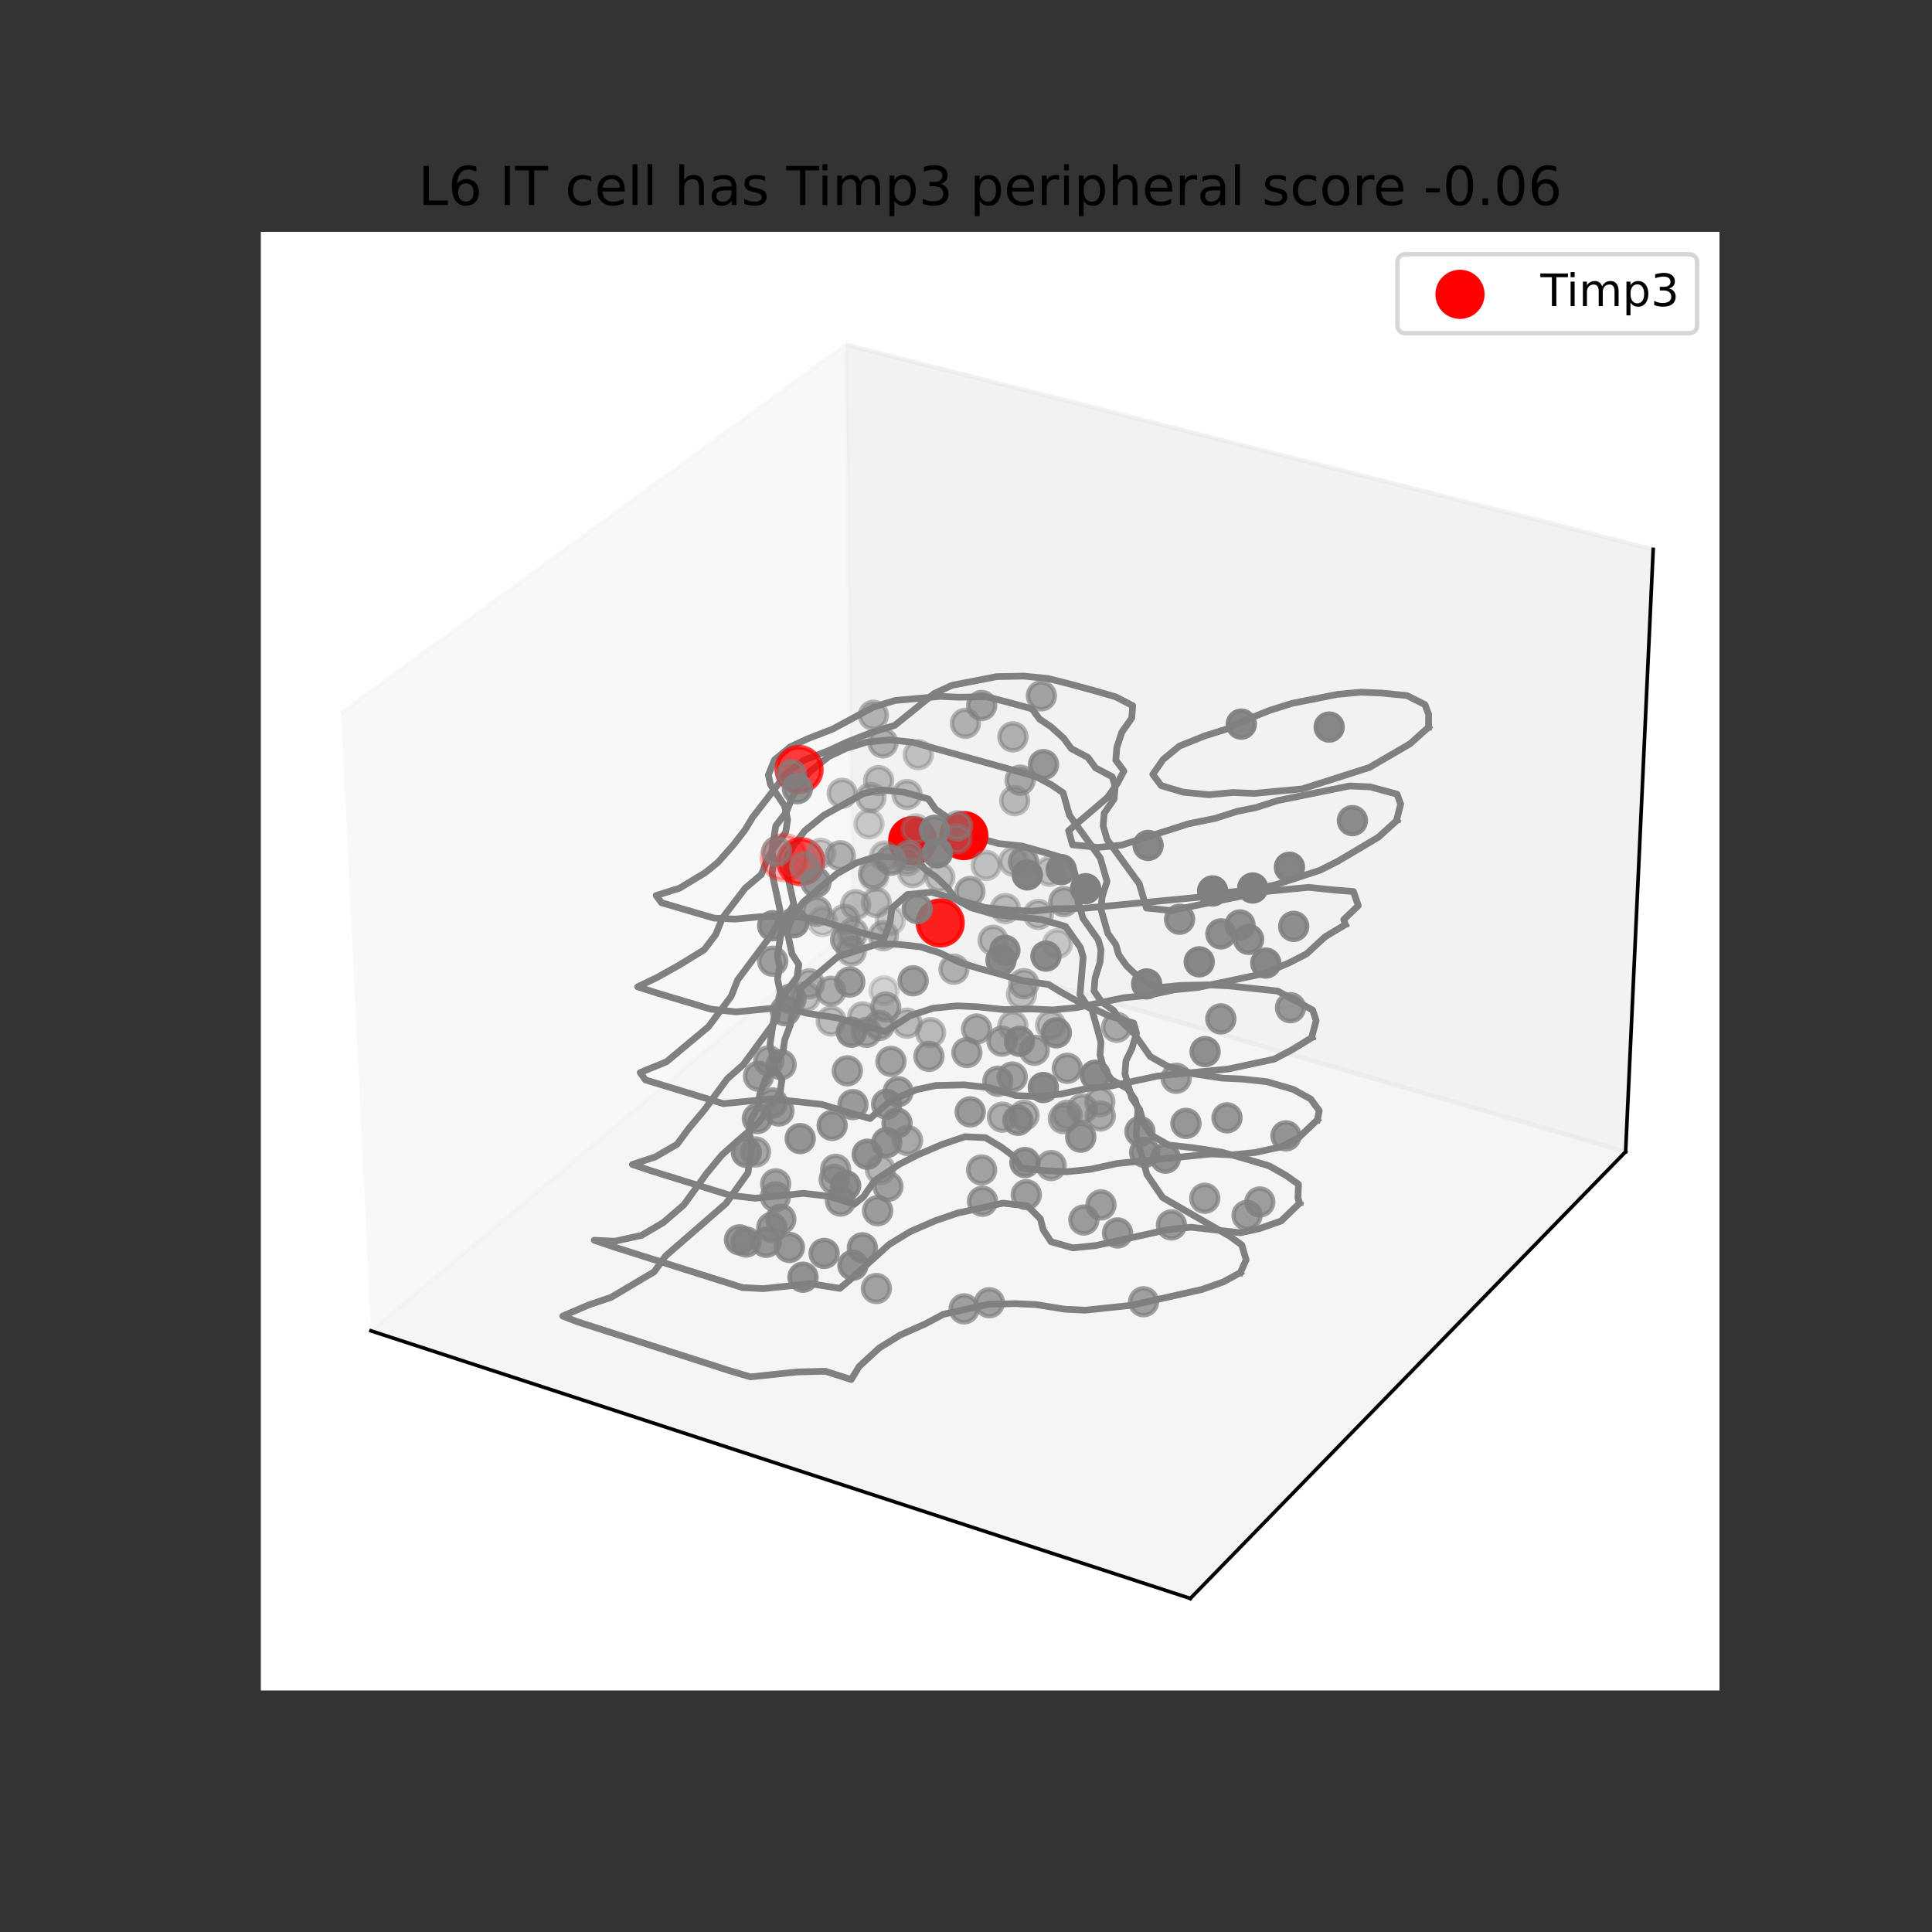 <?xml version="1.0" encoding="utf-8" standalone="no"?>
<!DOCTYPE svg PUBLIC "-//W3C//DTD SVG 1.1//EN"
  "http://www.w3.org/Graphics/SVG/1.1/DTD/svg11.dtd">
<!-- Created with matplotlib (https://matplotlib.org/) -->
<svg height="432pt" version="1.1" viewBox="0 0 432 432" width="432pt" xmlns="http://www.w3.org/2000/svg" xmlns:xlink="http://www.w3.org/1999/xlink">
 <rect x="0" y="0" width="432" height="432" fill="#333333" stroke="none"/>
 <defs>
  <style type="text/css">*{stroke-linecap:butt;stroke-linejoin:round;}</style>
 </defs>
 <g id="figure_1">
  <g id="patch_1">
   <path d="M 0 432 
L 432 432 
L 432 0 
L 0 0 
z
" style="fill:none;"/>
  </g>
  <g id="patch_2">
   <path d="M 58.32 378 
L 384.48 378 
L 384.48 51.84 
L 58.32 51.84 
z
" style="fill:#ffffff;"/>
  </g>
  <g id="pane3d_1">
   <g id="patch_3">
    <path d="M 82.947 297.579 
L 190.656 207.296 
L 189.159 77.091 
L 76.296 159.453 
" style="fill:#f2f2f2;opacity:0.5;stroke:#f2f2f2;stroke-linejoin:miter;"/>
   </g>
  </g>
  <g id="pane3d_2">
   <g id="patch_4">
    <path d="M 190.656 207.296 
L 363.49 257.532 
L 369.658 122.842 
L 189.159 77.091 
" style="fill:#e6e6e6;opacity:0.5;stroke:#e6e6e6;stroke-linejoin:miter;"/>
   </g>
  </g>
  <g id="pane3d_3">
   <g id="patch_5">
    <path d="M 82.947 297.579 
L 266.16 357.417 
L 363.49 257.532 
L 190.656 207.296 
" style="fill:#ececec;opacity:0.5;stroke:#ececec;stroke-linejoin:miter;"/>
   </g>
  </g>
  <g id="axis3d_1">
   <g id="line2d_1">
    <path d="M 82.947 297.579 
L 266.16 357.417 
" style="fill:none;stroke:#000000;stroke-linecap:square;stroke-width:0.8;"/>
   </g>
  </g>
  <g id="axis3d_2">
   <g id="line2d_2">
    <path d="M 363.49 257.532 
L 266.16 357.417 
" style="fill:none;stroke:#000000;stroke-linecap:square;stroke-width:0.8;"/>
   </g>
  </g>
  <g id="axis3d_3">
   <g id="line2d_3">
    <path d="M 363.49 257.532 
L 369.658 122.842 
" style="fill:none;stroke:#000000;stroke-linecap:square;stroke-width:0.8;"/>
   </g>
  </g>
  <g id="axes_1">
   <g id="line2d_4">
    <path clip-path="url(#peff9ea65a0)" d="M 277.369 284.548 
L 273.54 286.637 
L 268.736 288.332 
L 262.956 289.631 
L 258.762 290.574 
L 252.958 291.878 
L 247.789 292.421 
L 242.615 292.964 
L 238.092 292.742 
L 231.668 291.712 
L 227.152 291.491 
L 221.026 291.629 
L 216.788 292.575 
L 210.924 293.884 
L 206.934 296.009 
L 201.3 298.507 
L 196.586 301.426 
L 192.1 305.556 
L 190.341 308.464 
L 184.572 306.62 
L 178.356 306.763 
L 173.08 307.32 
L 167.799 307.878 
L 163.008 306.45 
L 157.295 304.612 
L 151.601 302.781 
L 145.925 300.956 
L 140.269 299.137 
L 134.63 297.323 
L 129.011 295.516 
L 125.836 294.272 
L 131.618 291.793 
L 136.651 290.087 
L 141.473 287.227 
L 146.27 284.382 
L 148.813 280.848 
L 153.358 276.899 
L 157.869 272.979 
L 162.349 269.087 
L 164.805 265.651 
L 167.246 262.238 
L 167.695 259.27 
L 168.14 256.318 
L 167.514 253.158 
L 167.958 250.24 
L 169.463 247.561 
L 169.899 244.674 
L 171.218 241.172 
L 172.702 238.539 
L 175.058 235.295 
L 175.473 232.475 
L 176.759 229.054 
L 177.168 226.267 
L 178.616 223.708 
L 179.018 220.949 
L 183.21 217.422 
L 187.373 213.92 
L 191.969 212.446 
L 196.552 210.977 
L 200.731 211.167 
L 205.784 211.704 
L 210.054 213.039 
L 214.539 215.184 
L 218.835 216.528 
L 223.09 217.672 
L 228.456 219.233 
L 234.453 220.131 
L 237.075 221.741 
L 240.6 223.71 
L 244.139 225.688 
L 244.742 227.857 
L 245.578 230.868 
L 246.186 233.06 
L 245.962 235.883 
L 246.808 238.942 
L 248.499 241.387 
L 252.113 243.433 
L 253.824 245.9 
L 254.459 248.155 
L 254.254 251.061 
L 254.048 253.984 
L 254.933 257.149 
L 255.577 259.453 
L 256.472 262.651 
L 258.224 265.209 
L 259.984 267.779 
L 263.713 269.929 
L 267.457 272.088 
L 271.215 274.255 
L 274.989 276.431 
L 277.659 278.379 
L 278.637 281.692 
L 277.369 284.548 
" style="fill:none;stroke:#808080;stroke-linecap:square;stroke-width:1.5;"/>
   </g>
   <g id="line2d_5">
    <path clip-path="url(#peff9ea65a0)" d="M 290.584 269.028 
L 286.469 273.016 
L 281.627 274.711 
L 277.404 275.651 
L 271.861 275.029 
L 266.324 274.409 
L 261.118 274.947 
L 255.258 276.246 
L 251.006 277.188 
L 245.122 278.492 
L 239.887 279.035 
L 235.012 277.646 
L 233.254 274.964 
L 232.634 272.534 
L 229.763 269.64 
L 224.277 269.025 
L 218.406 270.31 
L 214.145 271.242 
L 209.198 272.931 
L 203.551 275.384 
L 198.828 278.252 
L 194.334 282.309 
L 189.808 286.396 
L 187.78 288.086 
L 181.274 287.04 
L 175.965 287.591 
L 170.65 288.142 
L 166.05 287.917 
L 160.289 286.096 
L 154.546 284.281 
L 148.823 282.473 
L 143.118 280.67 
L 137.433 278.874 
L 132.879 277.324 
L 137.427 277.546 
L 143.435 276.244 
L 148.296 273.387 
L 152.923 269.396 
L 155.471 265.874 
L 158.003 262.375 
L 161.447 258.232 
L 165.039 255.014 
L 169.526 251.157 
L 171.979 247.754 
L 174.415 244.372 
L 174.847 241.431 
L 173.291 238.925 
L 172.644 235.792 
L 172.178 233.535 
L 172.611 230.654 
L 173.042 227.79 
L 174.362 224.316 
L 175.85 221.704 
L 178.215 218.487 
L 178.625 215.689 
L 177.098 213.304 
L 176.456 210.322 
L 175.993 208.174 
L 177.278 204.83 
L 179.6 201.717 
L 182.95 198.831 
L 187.139 195.371 
L 191.531 192.924 
L 196.138 191.476 
L 200.338 191.663 
L 204.376 191.988 
L 206.977 194.48 
L 209.39 196.186 
L 212.014 198.699 
L 213.599 201.016 
L 217.093 202.953 
L 222.503 204.508 
L 227.659 205.051 
L 232.82 205.594 
L 238.269 207.157 
L 239.928 209.513 
L 241.596 211.88 
L 242.2 214.044 
L 241.963 216.833 
L 241.725 219.637 
L 241.486 222.456 
L 243.179 224.884 
L 247.9 227.134 
L 253.488 228.763 
L 254.128 231 
L 253.07 234.519 
L 251.761 237.197 
L 251.546 240.113 
L 252.434 243.273 
L 253.08 245.572 
L 254.838 248.111 
L 255.743 251.318 
L 257.517 253.884 
L 261.284 256.031 
L 266.724 256.631 
L 273.129 257.619 
L 277.961 258.957 
L 283.77 260.688 
L 287.615 262.862 
L 290.339 264.809 
L 290.229 267.883 
L 290.584 269.028 
" style="fill:none;stroke:#808080;stroke-linecap:square;stroke-width:1.5;"/>
   </g>
   <g id="line2d_6">
    <path clip-path="url(#peff9ea65a0)" d="M 294.562 250.394 
L 290.431 254.343 
L 286.545 256.418 
L 280.67 257.704 
L 275.423 258.239 
L 270.814 258.02 
L 265.559 258.556 
L 260.3 259.091 
L 255.035 259.628 
L 249.765 260.165 
L 243.825 261.46 
L 238.54 261.999 
L 233.923 261.779 
L 228.337 261.158 
L 226.578 258.491 
L 223.919 256.518 
L 220.366 254.385 
L 215.785 254.168 
L 210.795 255.846 
L 205.1 258.282 
L 201.033 260.373 
L 195.55 263.994 
L 193.075 267.592 
L 191.037 269.265 
L 185.189 267.462 
L 179.602 266.834 
L 174.258 267.378 
L 168.908 267.923 
L 163.329 267.295 
L 157.537 265.498 
L 151.765 263.707 
L 146.012 261.922 
L 141.403 260.382 
L 146.524 258.69 
L 151.419 255.855 
L 154.004 252.335 
L 157.517 248.166 
L 160.064 244.696 
L 162.594 241.249 
L 166.214 238.054 
L 168.708 234.65 
L 171.186 231.268 
L 173.648 227.908 
L 174.085 224.987 
L 174.521 222.083 
L 173.864 218.973 
L 174.298 216.102 
L 173.825 213.874 
L 174.257 211.031 
L 174.686 208.204 
L 176.007 204.776 
L 177.5 202.198 
L 176.848 199.207 
L 176.378 197.052 
L 175.732 194.091 
L 176.15 191.358 
L 177.623 188.847 
L 179.964 185.756 
L 184.214 182.3 
L 188.666 179.856 
L 193.096 177.424 
L 197.101 176.628 
L 202.228 177.154 
L 207.611 178.667 
L 209.194 180.949 
L 211.638 182.652 
L 214.298 185.159 
L 217.826 187.084 
L 223.287 188.628 
L 228.491 189.167 
L 233.98 190.717 
L 238.412 192.062 
L 240.089 194.407 
L 240.926 197.37 
L 240.684 200.136 
L 241.294 202.305 
L 242.14 205.314 
L 243.848 207.721 
L 245.564 210.14 
L 246.191 212.351 
L 245.96 215.201 
L 244.864 218.701 
L 244.628 221.586 
L 246.369 224.071 
L 248.987 225.926 
L 250.747 228.432 
L 253.634 231.177 
L 255.413 233.709 
L 257.202 236.253 
L 260.999 238.381 
L 266.813 240.089 
L 273.278 241.071 
L 277.814 241.283 
L 283.324 241.881 
L 289.194 243.6 
L 293.084 245.758 
L 294.986 248.362 
L 294.562 250.394 
" style="fill:none;stroke:#808080;stroke-linecap:square;stroke-width:1.5;"/>
   </g>
   <g id="line2d_7">
    <path clip-path="url(#peff9ea65a0)" d="M 293.358 231.997 
L 288.828 234.777 
L 284.912 236.828 
L 278.994 238.1 
L 274.699 239.023 
L 269.407 239.552 
L 264.109 240.083 
L 258.805 240.614 
L 252.834 241.895 
L 248.5 242.824 
L 243.175 243.358 
L 237.169 244.646 
L 231.829 245.181 
L 227.167 244.962 
L 221.241 243.194 
L 215.618 242.579 
L 209.306 242.715 
L 204.931 243.646 
L 199.141 246.089 
L 194.555 250.108 
L 189.624 248.724 
L 183.74 246.944 
L 178.119 246.324 
L 172.503 245.705 
L 167.125 246.242 
L 161.741 246.779 
L 155.915 245.005 
L 150.109 243.237 
L 144.322 241.475 
L 143.154 239.822 
L 149.039 237.408 
L 153.74 233.485 
L 158.407 229.591 
L 160.971 226.155 
L 163.517 222.742 
L 164.932 219.124 
L 167.448 215.757 
L 169.948 212.412 
L 172.432 209.089 
L 173.98 206.421 
L 174.419 203.548 
L 173.758 200.471 
L 173.282 198.254 
L 172.628 195.21 
L 173.065 192.399 
L 172.595 190.218 
L 173.03 187.435 
L 173.464 184.668 
L 175.869 181.523 
L 177.185 178.188 
L 178.674 175.68 
L 181.041 172.592 
L 185.339 169.139 
L 189.185 167.345 
L 193.911 165.899 
L 198.867 165.441 
L 204.068 165.969 
L 209.531 167.486 
L 215.011 169.008 
L 220.507 170.535 
L 226.022 172.067 
L 231.553 173.603 
L 235.164 175.532 
L 237.704 177.26 
L 238.541 180.196 
L 239.149 182.334 
L 240.855 184.692 
L 242.568 187.063 
L 244.29 189.444 
L 246.02 191.837 
L 246.894 194.861 
L 247.53 197.063 
L 246.431 200.526 
L 246.198 203.383 
L 246.838 205.622 
L 247.726 208.731 
L 249.498 211.217 
L 250.15 213.491 
L 251.937 216.001 
L 254.866 218.75 
L 258.692 220.861 
L 263.896 220.35 
L 270.066 220.22 
L 274.627 220.428 
L 280.165 221.018 
L 285.711 221.608 
L 289.611 223.731 
L 293.527 225.863 
L 294.289 228.202 
L 293.322 231.885 
L 293.358 231.997 
" style="fill:none;stroke:#808080;stroke-linecap:square;stroke-width:1.5;"/>
   </g>
   <g id="line2d_8">
    <path clip-path="url(#peff9ea65a0)" d="M 300.828 206.738 
L 296.311 209.455 
L 292.134 213.299 
L 288.203 215.319 
L 282.612 217.694 
L 278.293 218.605 
L 272.314 219.865 
L 267.976 220.78 
L 262.634 221.305 
L 256.621 222.572 
L 251.263 223.099 
L 246.892 224.019 
L 240.844 225.293 
L 235.464 225.823 
L 230.765 225.606 
L 224.392 225.742 
L 218.713 225.131 
L 214.021 224.915 
L 208.629 225.444 
L 203.504 227.117 
L 197.916 230.697 
L 192.942 229.328 
L 187.007 227.567 
L 180.369 226.559 
L 175.437 225.2 
L 170.024 225.73 
L 164.606 226.26 
L 158.959 225.649 
L 153.102 223.9 
L 147.266 222.157 
L 142.59 220.654 
L 146.831 218.613 
L 151.792 215.847 
L 157.457 212.368 
L 160.048 208.957 
L 161.493 205.341 
L 164.053 201.977 
L 166.596 198.635 
L 170.243 195.537 
L 171.633 192.016 
L 173.197 189.369 
L 175.679 186.11 
L 176.116 183.276 
L 175.446 180.243 
L 173.862 177.843 
L 172.285 175.455 
L 171.812 173.291 
L 173.166 169.924 
L 176.689 167.001 
L 180.645 165.167 
L 186.174 163.029 
L 190.766 160.555 
L 195.335 158.093 
L 200.132 156.635 
L 205.168 156.174 
L 210.2 155.714 
L 214.577 155.902 
L 220.52 155.784 
L 225.175 156.966 
L 230.765 158.495 
L 232.454 160.801 
L 235.018 162.522 
L 237.824 165.057 
L 239.541 167.395 
L 243.242 169.351 
L 244.979 171.71 
L 248.707 173.683 
L 249.35 175.848 
L 249.125 178.64 
L 246.901 181.85 
L 246.667 184.675 
L 247.56 187.736 
L 249.341 190.184 
L 251.131 192.645 
L 252.93 195.118 
L 254.738 197.603 
L 255.411 199.875 
L 256.344 203.03 
L 261.924 203.615 
L 267.82 202.394 
L 272.081 201.512 
L 277.953 200.296 
L 282.196 199.418 
L 287.415 198.915 
L 292.629 198.412 
L 298.204 198.992 
L 302.632 199.347 
L 303.713 202.499 
L 300.456 205.64 
L 300.828 206.738 
" style="fill:none;stroke:#808080;stroke-linecap:square;stroke-width:1.5;"/>
   </g>
   <g id="line2d_9">
    <path clip-path="url(#peff9ea65a0)" d="M 312.325 183.46 
L 308.204 187.21 
L 303.672 189.895 
L 299.116 192.594 
L 295.172 194.586 
L 290.204 196.204 
L 285.219 197.826 
L 279.21 199.069 
L 273.843 199.586 
L 269.475 200.489 
L 264.096 201.008 
L 258.71 201.527 
L 253.319 202.046 
L 247.923 202.566 
L 242.521 203.087 
L 236.117 203.22 
L 230.706 203.741 
L 225.983 203.528 
L 220.272 202.927 
L 214.283 201.209 
L 208.314 199.496 
L 202.909 200.013 
L 199.434 203.069 
L 199.047 206.098 
L 197.699 209.818 
L 193.915 208.929 
L 187.935 207.19 
L 181.977 205.457 
L 176.281 204.854 
L 169.858 204.988 
L 164.403 205.511 
L 159.685 205.297 
L 153.785 203.57 
L 147.906 201.849 
L 146.715 200.234 
L 151.936 198.604 
L 157.657 195.149 
L 160.496 192.86 
L 164.059 188.841 
L 166.638 185.497 
L 168.248 182.812 
L 170.797 179.508 
L 173.33 176.226 
L 175.845 172.965 
L 179.697 170.007 
L 185.407 167.789 
L 189.457 165.902 
L 195.122 163.703 
L 200.078 162.188 
L 204.493 158.625 
L 208.876 155.087 
L 212.829 153.248 
L 218.643 152.116 
L 222.844 151.297 
L 228.92 151.178 
L 234.343 151.718 
L 239.123 152.922 
L 244.865 154.48 
L 249.503 155.832 
L 253.28 157.794 
L 253.064 160.557 
L 250.834 163.736 
L 249.725 167.151 
L 249.496 169.968 
L 251.298 172.395 
L 249.928 175.023 
L 247.654 178.297 
L 243.311 182.008 
L 238.935 185.747 
L 239.829 188.899 
L 245.472 189.483 
L 250.8 188.976 
L 255.796 187.382 
L 260.776 185.793 
L 265.74 184.209 
L 271.677 183.002 
L 276.609 181.427 
L 280.888 180.558 
L 285.794 178.99 
L 291.675 177.796 
L 295.925 176.934 
L 301.782 175.744 
L 306.391 175.946 
L 312.383 177.58 
L 313.191 179.822 
L 312.287 183.352 
L 312.325 183.46 
" style="fill:none;stroke:#808080;stroke-linecap:square;stroke-width:1.5;"/>
   </g>
   <g id="line2d_10">
    <path clip-path="url(#peff9ea65a0)" d="M 319.42 162.615 
L 315.299 166.31 
L 310.757 168.956 
L 306.189 171.616 
L 301.216 173.204 
L 296.226 174.797 
L 291.22 176.394 
L 285.832 176.902 
L 280.439 177.411 
L 275.698 177.203 
L 270.298 177.711 
L 264.55 177.125 
L 259.654 175.673 
L 257.774 173.161 
L 260.065 169.83 
L 263.752 166.809 
L 269.408 164.543 
L 274.389 162.984 
L 278.356 161.063 
L 283.946 158.824 
L 288.874 157.282 
L 293.155 156.432 
L 299.055 155.26 
L 304.318 154.774 
L 308.956 154.972 
L 314.6 155.533 
L 318.619 157.549 
L 319.448 159.762 
L 319.42 162.615 
" style="fill:none;stroke:#808080;stroke-linecap:square;stroke-width:1.5;"/>
   </g>
   <g id="Path3DCollection_1">
    <defs>
     <path d="M 0 5 
C 1.326 5 2.598 4.473 3.536 3.536 
C 4.473 2.598 5 1.326 5 -0 
C 5 -1.326 4.473 -2.598 3.536 -3.536 
C 2.598 -4.473 1.326 -5 0 -5 
C -1.326 -5 -2.598 -4.473 -3.536 -3.536 
C -4.473 -2.598 -5 -1.326 -5 0 
C -5 1.326 -4.473 2.598 -3.536 3.536 
C -2.598 4.473 -1.326 5 0 5 
z
" id="C0_0_a368795819"/>
    </defs>
    <g clip-path="url(#peff9ea65a0)">
     <use style="fill:#ff0000;fill-opacity:0.3;stroke:#ff0000;stroke-opacity:0.3;" x="175.343" xlink:href="#C0_0_a368795819" y="191.768"/>
    </g>
    <g clip-path="url(#peff9ea65a0)">
     <use style="fill:#ff0000;fill-opacity:0.681;stroke:#ff0000;stroke-opacity:0.681;" x="179.082" xlink:href="#C0_0_a368795819" y="192.688"/>
    </g>
    <g clip-path="url(#peff9ea65a0)">
     <use style="fill:#ff0000;fill-opacity:0.769;stroke:#ff0000;stroke-opacity:0.769;" x="178.681" xlink:href="#C0_0_a368795819" y="172.071"/>
    </g>
    <g clip-path="url(#peff9ea65a0)">
     <use style="fill:#ff0000;fill-opacity:0.874;stroke:#ff0000;stroke-opacity:0.874;" x="210.239" xlink:href="#C0_0_a368795819" y="206.369"/>
    </g>
    <g clip-path="url(#peff9ea65a0)">
     <use style="fill:#ff0000;fill-opacity:0.984;stroke:#ff0000;stroke-opacity:0.984;" x="215.517" xlink:href="#C0_0_a368795819" y="186.839"/>
    </g>
    <g clip-path="url(#peff9ea65a0)">
     <use style="fill:#ff0000;stroke:#ff0000;" x="204.085" xlink:href="#C0_0_a368795819" y="187.96"/>
    </g>
   </g>
   <g id="text_1">
    <!-- L6 IT cell has Timp3 peripheral score -0.06 -->
    <g transform="translate(93.52 45.84)scale(0.12 -0.12)">
     <defs>
      <path d="M 9.812 72.906 
L 19.672 72.906 
L 19.672 8.297 
L 55.172 8.297 
L 55.172 0 
L 9.812 0 
z
" id="DejaVuSans-76"/>
      <path d="M 33.016 40.375 
Q 26.375 40.375 22.484 35.828 
Q 18.609 31.297 18.609 23.391 
Q 18.609 15.531 22.484 10.953 
Q 26.375 6.391 33.016 6.391 
Q 39.656 6.391 43.531 10.953 
Q 47.406 15.531 47.406 23.391 
Q 47.406 31.297 43.531 35.828 
Q 39.656 40.375 33.016 40.375 
z
M 52.594 71.297 
L 52.594 62.312 
Q 48.875 64.062 45.094 64.984 
Q 41.312 65.922 37.594 65.922 
Q 27.828 65.922 22.672 59.328 
Q 17.531 52.734 16.797 39.406 
Q 19.672 43.656 24.016 45.922 
Q 28.375 48.188 33.594 48.188 
Q 44.578 48.188 50.953 41.516 
Q 57.328 34.859 57.328 23.391 
Q 57.328 12.156 50.688 5.359 
Q 44.047 -1.422 33.016 -1.422 
Q 20.359 -1.422 13.672 8.266 
Q 6.984 17.969 6.984 36.375 
Q 6.984 53.656 15.188 63.938 
Q 23.391 74.219 37.203 74.219 
Q 40.922 74.219 44.703 73.484 
Q 48.484 72.75 52.594 71.297 
z
" id="DejaVuSans-54"/>
      <path id="DejaVuSans-32"/>
      <path d="M 9.812 72.906 
L 19.672 72.906 
L 19.672 0 
L 9.812 0 
z
" id="DejaVuSans-73"/>
      <path d="M -0.297 72.906 
L 61.375 72.906 
L 61.375 64.594 
L 35.5 64.594 
L 35.5 0 
L 25.594 0 
L 25.594 64.594 
L -0.297 64.594 
z
" id="DejaVuSans-84"/>
      <path d="M 48.781 52.594 
L 48.781 44.188 
Q 44.969 46.297 41.141 47.344 
Q 37.312 48.391 33.406 48.391 
Q 24.656 48.391 19.812 42.844 
Q 14.984 37.312 14.984 27.297 
Q 14.984 17.281 19.812 11.734 
Q 24.656 6.203 33.406 6.203 
Q 37.312 6.203 41.141 7.25 
Q 44.969 8.297 48.781 10.406 
L 48.781 2.094 
Q 45.016 0.344 40.984 -0.531 
Q 36.969 -1.422 32.422 -1.422 
Q 20.062 -1.422 12.781 6.344 
Q 5.516 14.109 5.516 27.297 
Q 5.516 40.672 12.859 48.328 
Q 20.219 56 33.016 56 
Q 37.156 56 41.109 55.141 
Q 45.062 54.297 48.781 52.594 
z
" id="DejaVuSans-99"/>
      <path d="M 56.203 29.594 
L 56.203 25.203 
L 14.891 25.203 
Q 15.484 15.922 20.484 11.062 
Q 25.484 6.203 34.422 6.203 
Q 39.594 6.203 44.453 7.469 
Q 49.312 8.734 54.109 11.281 
L 54.109 2.781 
Q 49.266 0.734 44.188 -0.344 
Q 39.109 -1.422 33.891 -1.422 
Q 20.797 -1.422 13.156 6.188 
Q 5.516 13.812 5.516 26.812 
Q 5.516 40.234 12.766 48.109 
Q 20.016 56 32.328 56 
Q 43.359 56 49.781 48.891 
Q 56.203 41.797 56.203 29.594 
z
M 47.219 32.234 
Q 47.125 39.594 43.094 43.984 
Q 39.062 48.391 32.422 48.391 
Q 24.906 48.391 20.391 44.141 
Q 15.875 39.891 15.188 32.172 
z
" id="DejaVuSans-101"/>
      <path d="M 9.422 75.984 
L 18.406 75.984 
L 18.406 0 
L 9.422 0 
z
" id="DejaVuSans-108"/>
      <path d="M 54.891 33.016 
L 54.891 0 
L 45.906 0 
L 45.906 32.719 
Q 45.906 40.484 42.875 44.328 
Q 39.844 48.188 33.797 48.188 
Q 26.516 48.188 22.312 43.547 
Q 18.109 38.922 18.109 30.906 
L 18.109 0 
L 9.078 0 
L 9.078 75.984 
L 18.109 75.984 
L 18.109 46.188 
Q 21.344 51.125 25.703 53.562 
Q 30.078 56 35.797 56 
Q 45.219 56 50.047 50.172 
Q 54.891 44.344 54.891 33.016 
z
" id="DejaVuSans-104"/>
      <path d="M 34.281 27.484 
Q 23.391 27.484 19.188 25 
Q 14.984 22.516 14.984 16.5 
Q 14.984 11.719 18.141 8.906 
Q 21.297 6.109 26.703 6.109 
Q 34.188 6.109 38.703 11.406 
Q 43.219 16.703 43.219 25.484 
L 43.219 27.484 
z
M 52.203 31.203 
L 52.203 0 
L 43.219 0 
L 43.219 8.297 
Q 40.141 3.328 35.547 0.953 
Q 30.953 -1.422 24.312 -1.422 
Q 15.922 -1.422 10.953 3.297 
Q 6 8.016 6 15.922 
Q 6 25.141 12.172 29.828 
Q 18.359 34.516 30.609 34.516 
L 43.219 34.516 
L 43.219 35.406 
Q 43.219 41.609 39.141 45 
Q 35.062 48.391 27.688 48.391 
Q 23 48.391 18.547 47.266 
Q 14.109 46.141 10.016 43.891 
L 10.016 52.203 
Q 14.938 54.109 19.578 55.047 
Q 24.219 56 28.609 56 
Q 40.484 56 46.344 49.844 
Q 52.203 43.703 52.203 31.203 
z
" id="DejaVuSans-97"/>
      <path d="M 44.281 53.078 
L 44.281 44.578 
Q 40.484 46.531 36.375 47.5 
Q 32.281 48.484 27.875 48.484 
Q 21.188 48.484 17.844 46.438 
Q 14.5 44.391 14.5 40.281 
Q 14.5 37.156 16.891 35.375 
Q 19.281 33.594 26.516 31.984 
L 29.594 31.297 
Q 39.156 29.25 43.188 25.516 
Q 47.219 21.781 47.219 15.094 
Q 47.219 7.469 41.188 3.016 
Q 35.156 -1.422 24.609 -1.422 
Q 20.219 -1.422 15.453 -0.562 
Q 10.688 0.297 5.422 2 
L 5.422 11.281 
Q 10.406 8.688 15.234 7.391 
Q 20.062 6.109 24.812 6.109 
Q 31.156 6.109 34.562 8.281 
Q 37.984 10.453 37.984 14.406 
Q 37.984 18.062 35.516 20.016 
Q 33.062 21.969 24.703 23.781 
L 21.578 24.516 
Q 13.234 26.266 9.516 29.906 
Q 5.812 33.547 5.812 39.891 
Q 5.812 47.609 11.281 51.797 
Q 16.75 56 26.812 56 
Q 31.781 56 36.172 55.266 
Q 40.578 54.547 44.281 53.078 
z
" id="DejaVuSans-115"/>
      <path d="M 9.422 54.688 
L 18.406 54.688 
L 18.406 0 
L 9.422 0 
z
M 9.422 75.984 
L 18.406 75.984 
L 18.406 64.594 
L 9.422 64.594 
z
" id="DejaVuSans-105"/>
      <path d="M 52 44.188 
Q 55.375 50.25 60.062 53.125 
Q 64.75 56 71.094 56 
Q 79.641 56 84.281 50.016 
Q 88.922 44.047 88.922 33.016 
L 88.922 0 
L 79.891 0 
L 79.891 32.719 
Q 79.891 40.578 77.094 44.375 
Q 74.312 48.188 68.609 48.188 
Q 61.625 48.188 57.562 43.547 
Q 53.516 38.922 53.516 30.906 
L 53.516 0 
L 44.484 0 
L 44.484 32.719 
Q 44.484 40.625 41.703 44.406 
Q 38.922 48.188 33.109 48.188 
Q 26.219 48.188 22.156 43.531 
Q 18.109 38.875 18.109 30.906 
L 18.109 0 
L 9.078 0 
L 9.078 54.688 
L 18.109 54.688 
L 18.109 46.188 
Q 21.188 51.219 25.484 53.609 
Q 29.781 56 35.688 56 
Q 41.656 56 45.828 52.969 
Q 50 49.953 52 44.188 
z
" id="DejaVuSans-109"/>
      <path d="M 18.109 8.203 
L 18.109 -20.797 
L 9.078 -20.797 
L 9.078 54.688 
L 18.109 54.688 
L 18.109 46.391 
Q 20.953 51.266 25.266 53.625 
Q 29.594 56 35.594 56 
Q 45.562 56 51.781 48.094 
Q 58.016 40.188 58.016 27.297 
Q 58.016 14.406 51.781 6.484 
Q 45.562 -1.422 35.594 -1.422 
Q 29.594 -1.422 25.266 0.953 
Q 20.953 3.328 18.109 8.203 
z
M 48.688 27.297 
Q 48.688 37.203 44.609 42.844 
Q 40.531 48.484 33.406 48.484 
Q 26.266 48.484 22.188 42.844 
Q 18.109 37.203 18.109 27.297 
Q 18.109 17.391 22.188 11.75 
Q 26.266 6.109 33.406 6.109 
Q 40.531 6.109 44.609 11.75 
Q 48.688 17.391 48.688 27.297 
z
" id="DejaVuSans-112"/>
      <path d="M 40.578 39.312 
Q 47.656 37.797 51.625 33 
Q 55.609 28.219 55.609 21.188 
Q 55.609 10.406 48.188 4.484 
Q 40.766 -1.422 27.094 -1.422 
Q 22.516 -1.422 17.656 -0.516 
Q 12.797 0.391 7.625 2.203 
L 7.625 11.719 
Q 11.719 9.328 16.594 8.109 
Q 21.484 6.891 26.812 6.891 
Q 36.078 6.891 40.938 10.547 
Q 45.797 14.203 45.797 21.188 
Q 45.797 27.641 41.281 31.266 
Q 36.766 34.906 28.719 34.906 
L 20.219 34.906 
L 20.219 43.016 
L 29.109 43.016 
Q 36.375 43.016 40.234 45.922 
Q 44.094 48.828 44.094 54.297 
Q 44.094 59.906 40.109 62.906 
Q 36.141 65.922 28.719 65.922 
Q 24.656 65.922 20.016 65.031 
Q 15.375 64.156 9.812 62.312 
L 9.812 71.094 
Q 15.438 72.656 20.344 73.438 
Q 25.25 74.219 29.594 74.219 
Q 40.828 74.219 47.359 69.109 
Q 53.906 64.016 53.906 55.328 
Q 53.906 49.266 50.438 45.094 
Q 46.969 40.922 40.578 39.312 
z
" id="DejaVuSans-51"/>
      <path d="M 41.109 46.297 
Q 39.594 47.172 37.812 47.578 
Q 36.031 48 33.891 48 
Q 26.266 48 22.188 43.047 
Q 18.109 38.094 18.109 28.812 
L 18.109 0 
L 9.078 0 
L 9.078 54.688 
L 18.109 54.688 
L 18.109 46.188 
Q 20.953 51.172 25.484 53.578 
Q 30.031 56 36.531 56 
Q 37.453 56 38.578 55.875 
Q 39.703 55.766 41.062 55.516 
z
" id="DejaVuSans-114"/>
      <path d="M 30.609 48.391 
Q 23.391 48.391 19.188 42.75 
Q 14.984 37.109 14.984 27.297 
Q 14.984 17.484 19.156 11.844 
Q 23.344 6.203 30.609 6.203 
Q 37.797 6.203 41.984 11.859 
Q 46.188 17.531 46.188 27.297 
Q 46.188 37.016 41.984 42.703 
Q 37.797 48.391 30.609 48.391 
z
M 30.609 56 
Q 42.328 56 49.016 48.375 
Q 55.719 40.766 55.719 27.297 
Q 55.719 13.875 49.016 6.219 
Q 42.328 -1.422 30.609 -1.422 
Q 18.844 -1.422 12.172 6.219 
Q 5.516 13.875 5.516 27.297 
Q 5.516 40.766 12.172 48.375 
Q 18.844 56 30.609 56 
z
" id="DejaVuSans-111"/>
      <path d="M 4.891 31.391 
L 31.203 31.391 
L 31.203 23.391 
L 4.891 23.391 
z
" id="DejaVuSans-45"/>
      <path d="M 31.781 66.406 
Q 24.172 66.406 20.328 58.906 
Q 16.5 51.422 16.5 36.375 
Q 16.5 21.391 20.328 13.891 
Q 24.172 6.391 31.781 6.391 
Q 39.453 6.391 43.281 13.891 
Q 47.125 21.391 47.125 36.375 
Q 47.125 51.422 43.281 58.906 
Q 39.453 66.406 31.781 66.406 
z
M 31.781 74.219 
Q 44.047 74.219 50.516 64.516 
Q 56.984 54.828 56.984 36.375 
Q 56.984 17.969 50.516 8.266 
Q 44.047 -1.422 31.781 -1.422 
Q 19.531 -1.422 13.062 8.266 
Q 6.594 17.969 6.594 36.375 
Q 6.594 54.828 13.062 64.516 
Q 19.531 74.219 31.781 74.219 
z
" id="DejaVuSans-48"/>
      <path d="M 10.688 12.406 
L 21 12.406 
L 21 0 
L 10.688 0 
z
" id="DejaVuSans-46"/>
     </defs>
     <use xlink:href="#DejaVuSans-76"/>
     <use x="55.713" xlink:href="#DejaVuSans-54"/>
     <use x="119.336" xlink:href="#DejaVuSans-32"/>
     <use x="151.123" xlink:href="#DejaVuSans-73"/>
     <use x="180.615" xlink:href="#DejaVuSans-84"/>
     <use x="241.699" xlink:href="#DejaVuSans-32"/>
     <use x="273.486" xlink:href="#DejaVuSans-99"/>
     <use x="328.467" xlink:href="#DejaVuSans-101"/>
     <use x="389.99" xlink:href="#DejaVuSans-108"/>
     <use x="417.773" xlink:href="#DejaVuSans-108"/>
     <use x="445.557" xlink:href="#DejaVuSans-32"/>
     <use x="477.344" xlink:href="#DejaVuSans-104"/>
     <use x="540.723" xlink:href="#DejaVuSans-97"/>
     <use x="602.002" xlink:href="#DejaVuSans-115"/>
     <use x="654.102" xlink:href="#DejaVuSans-32"/>
     <use x="685.889" xlink:href="#DejaVuSans-84"/>
     <use x="743.848" xlink:href="#DejaVuSans-105"/>
     <use x="771.631" xlink:href="#DejaVuSans-109"/>
     <use x="869.043" xlink:href="#DejaVuSans-112"/>
     <use x="932.52" xlink:href="#DejaVuSans-51"/>
     <use x="996.143" xlink:href="#DejaVuSans-32"/>
     <use x="1027.93" xlink:href="#DejaVuSans-112"/>
     <use x="1091.406" xlink:href="#DejaVuSans-101"/>
     <use x="1152.93" xlink:href="#DejaVuSans-114"/>
     <use x="1194.043" xlink:href="#DejaVuSans-105"/>
     <use x="1221.826" xlink:href="#DejaVuSans-112"/>
     <use x="1285.303" xlink:href="#DejaVuSans-104"/>
     <use x="1348.682" xlink:href="#DejaVuSans-101"/>
     <use x="1410.205" xlink:href="#DejaVuSans-114"/>
     <use x="1451.318" xlink:href="#DejaVuSans-97"/>
     <use x="1512.598" xlink:href="#DejaVuSans-108"/>
     <use x="1540.381" xlink:href="#DejaVuSans-32"/>
     <use x="1572.168" xlink:href="#DejaVuSans-115"/>
     <use x="1624.268" xlink:href="#DejaVuSans-99"/>
     <use x="1679.248" xlink:href="#DejaVuSans-111"/>
     <use x="1740.43" xlink:href="#DejaVuSans-114"/>
     <use x="1779.293" xlink:href="#DejaVuSans-101"/>
     <use x="1840.816" xlink:href="#DejaVuSans-32"/>
     <use x="1872.604" xlink:href="#DejaVuSans-45"/>
     <use x="1908.688" xlink:href="#DejaVuSans-48"/>
     <use x="1972.311" xlink:href="#DejaVuSans-46"/>
     <use x="2004.098" xlink:href="#DejaVuSans-48"/>
     <use x="2067.721" xlink:href="#DejaVuSans-54"/>
    </g>
   </g>
   <g id="Path3DCollection_2">
    <defs>
     <path d="M 0 3 
C 0.796 3 1.559 2.684 2.121 2.121 
C 2.684 1.559 3 0.796 3 -0 
C 3 -0.796 2.684 -1.559 2.121 -2.121 
C 1.559 -2.684 0.796 -3 0 -3 
C -0.796 -3 -1.559 -2.684 -2.121 -2.121 
C -2.684 -1.559 -3 -0.796 -3 0 
C -3 0.796 -2.684 1.559 -2.121 2.121 
C -1.559 2.684 -0.796 3 0 3 
z
" id="C1_0_9369b61c74"/>
    </defs>
    <g clip-path="url(#peff9ea65a0)">
     <use style="fill:#808080;fill-opacity:0.3;stroke:#808080;stroke-opacity:0.3;" x="195.426" xlink:href="#C1_0_9369b61c74" y="196.001"/>
    </g>
    <g clip-path="url(#peff9ea65a0)">
     <use style="fill:#808080;fill-opacity:0.305;stroke:#808080;stroke-opacity:0.305;" x="197.668" xlink:href="#C1_0_9369b61c74" y="221.536"/>
    </g>
    <g clip-path="url(#peff9ea65a0)">
     <use style="fill:#808080;fill-opacity:0.361;stroke:#808080;stroke-opacity:0.361;" x="199.069" xlink:href="#C1_0_9369b61c74" y="205.853"/>
    </g>
    <g clip-path="url(#peff9ea65a0)">
     <use style="fill:#808080;fill-opacity:0.362;stroke:#808080;stroke-opacity:0.362;" x="183.916" xlink:href="#C1_0_9369b61c74" y="206.066"/>
    </g>
    <g clip-path="url(#peff9ea65a0)">
     <use style="fill:#808080;fill-opacity:0.382;stroke:#808080;stroke-opacity:0.382;" x="194.302" xlink:href="#C1_0_9369b61c74" y="184.234"/>
    </g>
    <g clip-path="url(#peff9ea65a0)">
     <use style="fill:#808080;fill-opacity:0.389;stroke:#808080;stroke-opacity:0.389;" x="204.82" xlink:href="#C1_0_9369b61c74" y="185.356"/>
    </g>
    <g clip-path="url(#peff9ea65a0)">
     <use style="fill:#808080;fill-opacity:0.392;stroke:#808080;stroke-opacity:0.392;" x="236.476" xlink:href="#C1_0_9369b61c74" y="210.997"/>
    </g>
    <g clip-path="url(#peff9ea65a0)">
     <use style="fill:#808080;fill-opacity:0.403;stroke:#808080;stroke-opacity:0.403;" x="214" xlink:href="#C1_0_9369b61c74" y="187.572"/>
    </g>
    <g clip-path="url(#peff9ea65a0)">
     <use style="fill:#808080;fill-opacity:0.424;stroke:#808080;stroke-opacity:0.424;" x="183.524" xlink:href="#C1_0_9369b61c74" y="190.806"/>
    </g>
    <g clip-path="url(#peff9ea65a0)">
     <use style="fill:#808080;fill-opacity:0.428;stroke:#808080;stroke-opacity:0.428;" x="197.792" xlink:href="#C1_0_9369b61c74" y="191.417"/>
    </g>
    <g clip-path="url(#peff9ea65a0)">
     <use style="fill:#808080;fill-opacity:0.434;stroke:#808080;stroke-opacity:0.434;" x="202.915" xlink:href="#C1_0_9369b61c74" y="192.491"/>
    </g>
    <g clip-path="url(#peff9ea65a0)">
     <use style="fill:#808080;fill-opacity:0.435;stroke:#808080;stroke-opacity:0.435;" x="226.655" xlink:href="#C1_0_9369b61c74" y="192.617"/>
    </g>
    <g clip-path="url(#peff9ea65a0)">
     <use style="fill:#808080;fill-opacity:0.441;stroke:#808080;stroke-opacity:0.441;" x="220.527" xlink:href="#C1_0_9369b61c74" y="193.51"/>
    </g>
    <g clip-path="url(#peff9ea65a0)">
     <use style="fill:#808080;fill-opacity:0.442;stroke:#808080;stroke-opacity:0.442;" x="179.899" xlink:href="#C1_0_9369b61c74" y="193.707"/>
    </g>
    <g clip-path="url(#peff9ea65a0)">
     <use style="fill:#808080;fill-opacity:0.445;stroke:#808080;stroke-opacity:0.445;" x="205.327" xlink:href="#C1_0_9369b61c74" y="168.745"/>
    </g>
    <g clip-path="url(#peff9ea65a0)">
     <use style="fill:#808080;fill-opacity:0.449;stroke:#808080;stroke-opacity:0.449;" x="234.712" xlink:href="#C1_0_9369b61c74" y="194.821"/>
    </g>
    <g clip-path="url(#peff9ea65a0)">
     <use style="fill:#808080;fill-opacity:0.451;stroke:#808080;stroke-opacity:0.451;" x="204.061" xlink:href="#C1_0_9369b61c74" y="195.116"/>
    </g>
    <g clip-path="url(#peff9ea65a0)">
     <use style="fill:#808080;fill-opacity:0.458;stroke:#808080;stroke-opacity:0.458;" x="210.145" xlink:href="#C1_0_9369b61c74" y="196.171"/>
    </g>
    <g clip-path="url(#peff9ea65a0)">
     <use style="fill:#808080;fill-opacity:0.462;stroke:#808080;stroke-opacity:0.462;" x="228.406" xlink:href="#C1_0_9369b61c74" y="222.335"/>
    </g>
    <g clip-path="url(#peff9ea65a0)">
     <use style="fill:#808080;fill-opacity:0.466;stroke:#808080;stroke-opacity:0.466;" x="180.122" xlink:href="#C1_0_9369b61c74" y="222.88"/>
    </g>
    <g clip-path="url(#peff9ea65a0)">
     <use style="fill:#808080;fill-opacity:0.482;stroke:#808080;stroke-opacity:0.482;" x="196.473" xlink:href="#C1_0_9369b61c74" y="174.546"/>
    </g>
    <g clip-path="url(#peff9ea65a0)">
     <use style="fill:#808080;fill-opacity:0.493;stroke:#808080;stroke-opacity:0.493;" x="195.946" xlink:href="#C1_0_9369b61c74" y="201.797"/>
    </g>
    <g clip-path="url(#peff9ea65a0)">
     <use style="fill:#808080;fill-opacity:0.494;stroke:#808080;stroke-opacity:0.494;" x="192.895" xlink:href="#C1_0_9369b61c74" y="227.387"/>
    </g>
    <g clip-path="url(#peff9ea65a0)">
     <use style="fill:#808080;fill-opacity:0.496;stroke:#808080;stroke-opacity:0.496;" x="191.326" xlink:href="#C1_0_9369b61c74" y="202.302"/>
    </g>
    <g clip-path="url(#peff9ea65a0)">
     <use style="fill:#808080;fill-opacity:0.499;stroke:#808080;stroke-opacity:0.499;" x="185.865" xlink:href="#C1_0_9369b61c74" y="228.294"/>
    </g>
    <g clip-path="url(#peff9ea65a0)">
     <use style="fill:#808080;fill-opacity:0.501;stroke:#808080;stroke-opacity:0.501;" x="188.316" xlink:href="#C1_0_9369b61c74" y="177.384"/>
    </g>
    <g clip-path="url(#peff9ea65a0)">
     <use style="fill:#808080;fill-opacity:0.502;stroke:#808080;stroke-opacity:0.502;" x="224.802" xlink:href="#C1_0_9369b61c74" y="203.159"/>
    </g>
    <g clip-path="url(#peff9ea65a0)">
     <use style="fill:#808080;fill-opacity:0.502;stroke:#808080;stroke-opacity:0.502;" x="202.807" xlink:href="#C1_0_9369b61c74" y="228.8"/>
    </g>
    <g clip-path="url(#peff9ea65a0)">
     <use style="fill:#808080;fill-opacity:0.502;stroke:#808080;stroke-opacity:0.502;" x="202.826" xlink:href="#C1_0_9369b61c74" y="177.662"/>
    </g>
    <g clip-path="url(#peff9ea65a0)">
     <use style="fill:#808080;fill-opacity:0.505;stroke:#808080;stroke-opacity:0.505;" x="234.927" xlink:href="#C1_0_9369b61c74" y="229.205"/>
    </g>
    <g clip-path="url(#peff9ea65a0)">
     <use style="fill:#808080;fill-opacity:0.506;stroke:#808080;stroke-opacity:0.506;" x="226.477" xlink:href="#C1_0_9369b61c74" y="229.353"/>
    </g>
    <g clip-path="url(#peff9ea65a0)">
     <use style="fill:#808080;fill-opacity:0.507;stroke:#808080;stroke-opacity:0.507;" x="194.726" xlink:href="#C1_0_9369b61c74" y="178.351"/>
    </g>
    <g clip-path="url(#peff9ea65a0)">
     <use style="fill:#808080;fill-opacity:0.51;stroke:#808080;stroke-opacity:0.51;" x="232.171" xlink:href="#C1_0_9369b61c74" y="204.472"/>
    </g>
    <g clip-path="url(#peff9ea65a0)">
     <use style="fill:#808080;fill-opacity:0.511;stroke:#808080;stroke-opacity:0.511;" x="226.892" xlink:href="#C1_0_9369b61c74" y="179.018"/>
    </g>
    <g clip-path="url(#peff9ea65a0)">
     <use style="fill:#808080;fill-opacity:0.515;stroke:#808080;stroke-opacity:0.515;" x="208.072" xlink:href="#C1_0_9369b61c74" y="230.912"/>
    </g>
    <g clip-path="url(#peff9ea65a0)">
     <use style="fill:#808080;fill-opacity:0.517;stroke:#808080;stroke-opacity:0.517;" x="188.889" xlink:href="#C1_0_9369b61c74" y="205.551"/>
    </g>
    <g clip-path="url(#peff9ea65a0)">
     <use style="fill:#808080;fill-opacity:0.536;stroke:#808080;stroke-opacity:0.536;" x="190.741" xlink:href="#C1_0_9369b61c74" y="208.583"/>
    </g>
    <g clip-path="url(#peff9ea65a0)">
     <use style="fill:#808080;fill-opacity:0.54;stroke:#808080;stroke-opacity:0.54;" x="197.523" xlink:href="#C1_0_9369b61c74" y="209.223"/>
    </g>
    <g clip-path="url(#peff9ea65a0)">
     <use style="fill:#808080;fill-opacity:0.545;stroke:#808080;stroke-opacity:0.545;" x="196.861" xlink:href="#C1_0_9369b61c74" y="261.556"/>
    </g>
    <g clip-path="url(#peff9ea65a0)">
     <use style="fill:#808080;fill-opacity:0.547;stroke:#808080;stroke-opacity:0.547;" x="222.069" xlink:href="#C1_0_9369b61c74" y="210.254"/>
    </g>
    <g clip-path="url(#peff9ea65a0)">
     <use style="fill:#808080;fill-opacity:0.548;stroke:#808080;stroke-opacity:0.548;" x="214.122" xlink:href="#C1_0_9369b61c74" y="184.663"/>
    </g>
    <g clip-path="url(#peff9ea65a0)">
     <use style="fill:#808080;fill-opacity:0.555;stroke:#808080;stroke-opacity:0.555;" x="195.288" xlink:href="#C1_0_9369b61c74" y="159.94"/>
    </g>
    <g clip-path="url(#peff9ea65a0)">
     <use style="fill:#808080;fill-opacity:0.562;stroke:#808080;stroke-opacity:0.562;" x="190.368" xlink:href="#C1_0_9369b61c74" y="212.671"/>
    </g>
    <g clip-path="url(#peff9ea65a0)">
     <use style="fill:#808080;fill-opacity:0.567;stroke:#808080;stroke-opacity:0.567;" x="215.866" xlink:href="#C1_0_9369b61c74" y="161.731"/>
    </g>
    <g clip-path="url(#peff9ea65a0)">
     <use style="fill:#808080;fill-opacity:0.585;stroke:#808080;stroke-opacity:0.585;" x="173.666" xlink:href="#C1_0_9369b61c74" y="190.365"/>
    </g>
    <g clip-path="url(#peff9ea65a0)">
     <use style="fill:#808080;fill-opacity:0.587;stroke:#808080;stroke-opacity:0.587;" x="226.495" xlink:href="#C1_0_9369b61c74" y="164.767"/>
    </g>
    <g clip-path="url(#peff9ea65a0)">
     <use style="fill:#808080;fill-opacity:0.588;stroke:#808080;stroke-opacity:0.588;" x="213.31" xlink:href="#C1_0_9369b61c74" y="216.724"/>
    </g>
    <g clip-path="url(#peff9ea65a0)">
     <use style="fill:#808080;fill-opacity:0.591;stroke:#808080;stroke-opacity:0.591;" x="203.205" xlink:href="#C1_0_9369b61c74" y="191.274"/>
    </g>
    <g clip-path="url(#peff9ea65a0)">
     <use style="fill:#808080;fill-opacity:0.591;stroke:#808080;stroke-opacity:0.591;" x="187.891" xlink:href="#C1_0_9369b61c74" y="191.348"/>
    </g>
    <g clip-path="url(#peff9ea65a0)">
     <use style="fill:#808080;fill-opacity:0.596;stroke:#808080;stroke-opacity:0.596;" x="197.429" xlink:href="#C1_0_9369b61c74" y="166.106"/>
    </g>
    <g clip-path="url(#peff9ea65a0)">
     <use style="fill:#808080;fill-opacity:0.608;stroke:#808080;stroke-opacity:0.608;" x="228.95" xlink:href="#C1_0_9369b61c74" y="219.96"/>
    </g>
    <g clip-path="url(#peff9ea65a0)">
     <use style="fill:#808080;fill-opacity:0.608;stroke:#808080;stroke-opacity:0.608;" x="180.998" xlink:href="#C1_0_9369b61c74" y="219.977"/>
    </g>
    <g clip-path="url(#peff9ea65a0)">
     <use style="fill:#808080;fill-opacity:0.61;stroke:#808080;stroke-opacity:0.61;" x="245.921" xlink:href="#C1_0_9369b61c74" y="246.352"/>
    </g>
    <g clip-path="url(#peff9ea65a0)">
     <use style="fill:#808080;fill-opacity:0.617;stroke:#808080;stroke-opacity:0.617;" x="195.318" xlink:href="#C1_0_9369b61c74" y="195.366"/>
    </g>
    <g clip-path="url(#peff9ea65a0)">
     <use style="fill:#808080;fill-opacity:0.619;stroke:#808080;stroke-opacity:0.619;" x="185.804" xlink:href="#C1_0_9369b61c74" y="221.643"/>
    </g>
    <g clip-path="url(#peff9ea65a0)">
     <use style="fill:#808080;fill-opacity:0.62;stroke:#808080;stroke-opacity:0.62;" x="241.988" xlink:href="#C1_0_9369b61c74" y="247.936"/>
    </g>
    <g clip-path="url(#peff9ea65a0)">
     <use style="fill:#808080;fill-opacity:0.629;stroke:#808080;stroke-opacity:0.629;" x="238.609" xlink:href="#C1_0_9369b61c74" y="249.362"/>
    </g>
    <g clip-path="url(#peff9ea65a0)">
     <use style="fill:#808080;fill-opacity:0.629;stroke:#808080;stroke-opacity:0.629;" x="228.977" xlink:href="#C1_0_9369b61c74" y="249.399"/>
    </g>
    <g clip-path="url(#peff9ea65a0)">
     <use style="fill:#808080;fill-opacity:0.63;stroke:#808080;stroke-opacity:0.63;" x="246.036" xlink:href="#C1_0_9369b61c74" y="249.526"/>
    </g>
    <g clip-path="url(#peff9ea65a0)">
     <use style="fill:#808080;fill-opacity:0.632;stroke:#808080;stroke-opacity:0.632;" x="224.138" xlink:href="#C1_0_9369b61c74" y="249.805"/>
    </g>
    <g clip-path="url(#peff9ea65a0)">
     <use style="fill:#808080;fill-opacity:0.634;stroke:#808080;stroke-opacity:0.634;" x="237.771" xlink:href="#C1_0_9369b61c74" y="250.129"/>
    </g>
    <g clip-path="url(#peff9ea65a0)">
     <use style="fill:#808080;fill-opacity:0.641;stroke:#808080;stroke-opacity:0.641;" x="198.044" xlink:href="#C1_0_9369b61c74" y="225.19"/>
    </g>
    <g clip-path="url(#peff9ea65a0)">
     <use style="fill:#808080;fill-opacity:0.643;stroke:#808080;stroke-opacity:0.643;" x="176.979" xlink:href="#C1_0_9369b61c74" y="173.166"/>
    </g>
    <g clip-path="url(#peff9ea65a0)">
     <use style="fill:#808080;fill-opacity:0.643;stroke:#808080;stroke-opacity:0.643;" x="216.872" xlink:href="#C1_0_9369b61c74" y="199.349"/>
    </g>
    <g clip-path="url(#peff9ea65a0)">
     <use style="fill:#808080;fill-opacity:0.651;stroke:#808080;stroke-opacity:0.651;" x="228.113" xlink:href="#C1_0_9369b61c74" y="174.442"/>
    </g>
    <g clip-path="url(#peff9ea65a0)">
     <use style="fill:#808080;fill-opacity:0.658;stroke:#808080;stroke-opacity:0.658;" x="237.865" xlink:href="#C1_0_9369b61c74" y="201.61"/>
    </g>
    <g clip-path="url(#peff9ea65a0)">
     <use style="fill:#808080;fill-opacity:0.664;stroke:#808080;stroke-opacity:0.664;" x="202.937" xlink:href="#C1_0_9369b61c74" y="255.02"/>
    </g>
    <g clip-path="url(#peff9ea65a0)">
     <use style="fill:#808080;fill-opacity:0.667;stroke:#808080;stroke-opacity:0.667;" x="196.643" xlink:href="#C1_0_9369b61c74" y="229.292"/>
    </g>
    <g clip-path="url(#peff9ea65a0)">
     <use style="fill:#808080;fill-opacity:0.67;stroke:#808080;stroke-opacity:0.67;" x="249.68" xlink:href="#C1_0_9369b61c74" y="229.696"/>
    </g>
    <g clip-path="url(#peff9ea65a0)">
     <use style="fill:#808080;fill-opacity:0.672;stroke:#808080;stroke-opacity:0.672;" x="182.6" xlink:href="#C1_0_9369b61c74" y="203.759"/>
    </g>
    <g clip-path="url(#peff9ea65a0)">
     <use style="fill:#808080;fill-opacity:0.672;stroke:#808080;stroke-opacity:0.672;" x="218.371" xlink:href="#C1_0_9369b61c74" y="230.093"/>
    </g>
    <g clip-path="url(#peff9ea65a0)">
     <use style="fill:#808080;fill-opacity:0.677;stroke:#808080;stroke-opacity:0.677;" x="193.759" xlink:href="#C1_0_9369b61c74" y="230.833"/>
    </g>
    <g clip-path="url(#peff9ea65a0)">
     <use style="fill:#808080;fill-opacity:0.68;stroke:#808080;stroke-opacity:0.68;" x="168.931" xlink:href="#C1_0_9369b61c74" y="257.588"/>
    </g>
    <g clip-path="url(#peff9ea65a0)">
     <use style="fill:#808080;fill-opacity:0.689;stroke:#808080;stroke-opacity:0.689;" x="224.046" xlink:href="#C1_0_9369b61c74" y="232.808"/>
    </g>
    <g clip-path="url(#peff9ea65a0)">
     <use style="fill:#808080;fill-opacity:0.698;stroke:#808080;stroke-opacity:0.698;" x="235.042" xlink:href="#C1_0_9369b61c74" y="260.619"/>
    </g>
    <g clip-path="url(#peff9ea65a0)">
     <use style="fill:#808080;fill-opacity:0.701;stroke:#808080;stroke-opacity:0.701;" x="232.854" xlink:href="#C1_0_9369b61c74" y="155.579"/>
    </g>
    <g clip-path="url(#peff9ea65a0)">
     <use style="fill:#808080;fill-opacity:0.702;stroke:#808080;stroke-opacity:0.702;" x="231.261" xlink:href="#C1_0_9369b61c74" y="234.839"/>
    </g>
    <g clip-path="url(#peff9ea65a0)">
     <use style="fill:#808080;fill-opacity:0.704;stroke:#808080;stroke-opacity:0.704;" x="186.862" xlink:href="#C1_0_9369b61c74" y="261.462"/>
    </g>
    <g clip-path="url(#peff9ea65a0)">
     <use style="fill:#808080;fill-opacity:0.705;stroke:#808080;stroke-opacity:0.705;" x="219.489" xlink:href="#C1_0_9369b61c74" y="261.608"/>
    </g>
    <g clip-path="url(#peff9ea65a0)">
     <use style="fill:#808080;fill-opacity:0.705;stroke:#808080;stroke-opacity:0.705;" x="195.959" xlink:href="#C1_0_9369b61c74" y="288.114"/>
    </g>
    <g clip-path="url(#peff9ea65a0)">
     <use style="fill:#808080;fill-opacity:0.705;stroke:#808080;stroke-opacity:0.705;" x="216.194" xlink:href="#C1_0_9369b61c74" y="235.354"/>
    </g>
    <g clip-path="url(#peff9ea65a0)">
     <use style="fill:#808080;fill-opacity:0.711;stroke:#808080;stroke-opacity:0.711;" x="207.715" xlink:href="#C1_0_9369b61c74" y="236.204"/>
    </g>
    <g clip-path="url(#peff9ea65a0)">
     <use style="fill:#808080;fill-opacity:0.713;stroke:#808080;stroke-opacity:0.713;" x="189.087" xlink:href="#C1_0_9369b61c74" y="210.122"/>
    </g>
    <g clip-path="url(#peff9ea65a0)">
     <use style="fill:#808080;fill-opacity:0.716;stroke:#808080;stroke-opacity:0.716;" x="219.503" xlink:href="#C1_0_9369b61c74" y="157.753"/>
    </g>
    <g clip-path="url(#peff9ea65a0)">
     <use style="fill:#808080;fill-opacity:0.717;stroke:#808080;stroke-opacity:0.717;" x="171.889" xlink:href="#C1_0_9369b61c74" y="237.213"/>
    </g>
    <g clip-path="url(#peff9ea65a0)">
     <use style="fill:#808080;fill-opacity:0.718;stroke:#808080;stroke-opacity:0.718;" x="186.531" xlink:href="#C1_0_9369b61c74" y="263.721"/>
    </g>
    <g clip-path="url(#peff9ea65a0)">
     <use style="fill:#808080;fill-opacity:0.718;stroke:#808080;stroke-opacity:0.718;" x="199.221" xlink:href="#C1_0_9369b61c74" y="237.332"/>
    </g>
    <g clip-path="url(#peff9ea65a0)">
     <use style="fill:#808080;fill-opacity:0.723;stroke:#808080;stroke-opacity:0.723;" x="174.664" xlink:href="#C1_0_9369b61c74" y="238.071"/>
    </g>
    <g clip-path="url(#peff9ea65a0)">
     <use style="fill:#808080;fill-opacity:0.723;stroke:#808080;stroke-opacity:0.723;" x="255.713" xlink:href="#C1_0_9369b61c74" y="291.075"/>
    </g>
    <g clip-path="url(#peff9ea65a0)">
     <use style="fill:#808080;fill-opacity:0.724;stroke:#808080;stroke-opacity:0.724;" x="173.432" xlink:href="#C1_0_9369b61c74" y="264.718"/>
    </g>
    <g clip-path="url(#peff9ea65a0)">
     <use style="fill:#808080;fill-opacity:0.724;stroke:#808080;stroke-opacity:0.724;" x="221.232" xlink:href="#C1_0_9369b61c74" y="291.295"/>
    </g>
    <g clip-path="url(#peff9ea65a0)">
     <use style="fill:#808080;fill-opacity:0.727;stroke:#808080;stroke-opacity:0.727;" x="198.548" xlink:href="#C1_0_9369b61c74" y="265.287"/>
    </g>
    <g clip-path="url(#peff9ea65a0)">
     <use style="fill:#808080;fill-opacity:0.728;stroke:#808080;stroke-opacity:0.728;" x="238.651" xlink:href="#C1_0_9369b61c74" y="238.874"/>
    </g>
    <g clip-path="url(#peff9ea65a0)">
     <use style="fill:#808080;fill-opacity:0.731;stroke:#808080;stroke-opacity:0.731;" x="189.467" xlink:href="#C1_0_9369b61c74" y="239.44"/>
    </g>
    <g clip-path="url(#peff9ea65a0)">
     <use style="fill:#808080;fill-opacity:0.733;stroke:#808080;stroke-opacity:0.733;" x="215.572" xlink:href="#C1_0_9369b61c74" y="292.666"/>
    </g>
    <g clip-path="url(#peff9ea65a0)">
     <use style="fill:#808080;fill-opacity:0.739;stroke:#808080;stroke-opacity:0.739;" x="229.489" xlink:href="#C1_0_9369b61c74" y="267.145"/>
    </g>
    <g clip-path="url(#peff9ea65a0)">
     <use style="fill:#808080;fill-opacity:0.739;stroke:#808080;stroke-opacity:0.739;" x="169.615" xlink:href="#C1_0_9369b61c74" y="240.645"/>
    </g>
    <g clip-path="url(#peff9ea65a0)">
     <use style="fill:#808080;fill-opacity:0.74;stroke:#808080;stroke-opacity:0.74;" x="226.346" xlink:href="#C1_0_9369b61c74" y="240.824"/>
    </g>
    <g clip-path="url(#peff9ea65a0)">
     <use style="fill:#808080;fill-opacity:0.741;stroke:#808080;stroke-opacity:0.741;" x="173.376" xlink:href="#C1_0_9369b61c74" y="267.606"/>
    </g>
    <g clip-path="url(#peff9ea65a0)">
     <use style="fill:#808080;fill-opacity:0.742;stroke:#808080;stroke-opacity:0.742;" x="262.995" xlink:href="#C1_0_9369b61c74" y="241.105"/>
    </g>
    <g clip-path="url(#peff9ea65a0)">
     <use style="fill:#808080;fill-opacity:0.744;stroke:#808080;stroke-opacity:0.744;" x="269.391" xlink:href="#C1_0_9369b61c74" y="267.937"/>
    </g>
    <g clip-path="url(#peff9ea65a0)">
     <use style="fill:#808080;fill-opacity:0.744;stroke:#808080;stroke-opacity:0.744;" x="172.783" xlink:href="#C1_0_9369b61c74" y="214.934"/>
    </g>
    <g clip-path="url(#peff9ea65a0)">
     <use style="fill:#808080;fill-opacity:0.746;stroke:#808080;stroke-opacity:0.746;" x="223.129" xlink:href="#C1_0_9369b61c74" y="241.762"/>
    </g>
    <g clip-path="url(#peff9ea65a0)">
     <use style="fill:#808080;fill-opacity:0.747;stroke:#808080;stroke-opacity:0.747;" x="187.941" xlink:href="#C1_0_9369b61c74" y="268.561"/>
    </g>
    <g clip-path="url(#peff9ea65a0)">
     <use style="fill:#808080;fill-opacity:0.748;stroke:#808080;stroke-opacity:0.748;" x="219.692" xlink:href="#C1_0_9369b61c74" y="268.605"/>
    </g>
    <g clip-path="url(#peff9ea65a0)">
     <use style="fill:#808080;fill-opacity:0.749;stroke:#808080;stroke-opacity:0.749;" x="281.699" xlink:href="#C1_0_9369b61c74" y="268.768"/>
    </g>
    <g clip-path="url(#peff9ea65a0)">
     <use style="fill:#808080;fill-opacity:0.753;stroke:#808080;stroke-opacity:0.753;" x="246.176" xlink:href="#C1_0_9369b61c74" y="269.423"/>
    </g>
    <g clip-path="url(#peff9ea65a0)">
     <use style="fill:#808080;fill-opacity:0.761;stroke:#808080;stroke-opacity:0.761;" x="196.245" xlink:href="#C1_0_9369b61c74" y="270.706"/>
    </g>
    <g clip-path="url(#peff9ea65a0)">
     <use style="fill:#808080;fill-opacity:0.761;stroke:#808080;stroke-opacity:0.761;" x="200.827" xlink:href="#C1_0_9369b61c74" y="244.105"/>
    </g>
    <g clip-path="url(#peff9ea65a0)">
     <use style="fill:#808080;fill-opacity:0.767;stroke:#808080;stroke-opacity:0.767;" x="278.837" xlink:href="#C1_0_9369b61c74" y="271.766"/>
    </g>
    <g clip-path="url(#peff9ea65a0)">
     <use style="fill:#808080;fill-opacity:0.771;stroke:#808080;stroke-opacity:0.771;" x="199.241" xlink:href="#C1_0_9369b61c74" y="192.341"/>
    </g>
    <g clip-path="url(#peff9ea65a0)">
     <use style="fill:#808080;fill-opacity:0.772;stroke:#808080;stroke-opacity:0.772;" x="174.596" xlink:href="#C1_0_9369b61c74" y="272.623"/>
    </g>
    <g clip-path="url(#peff9ea65a0)">
     <use style="fill:#808080;fill-opacity:0.772;stroke:#808080;stroke-opacity:0.772;" x="204.181" xlink:href="#C1_0_9369b61c74" y="219.3"/>
    </g>
    <g clip-path="url(#peff9ea65a0)">
     <use style="fill:#808080;fill-opacity:0.773;stroke:#808080;stroke-opacity:0.773;" x="228.848" xlink:href="#C1_0_9369b61c74" y="192.699"/>
    </g>
    <g clip-path="url(#peff9ea65a0)">
     <use style="fill:#808080;fill-opacity:0.773;stroke:#808080;stroke-opacity:0.773;" x="242.355" xlink:href="#C1_0_9369b61c74" y="272.792"/>
    </g>
    <g clip-path="url(#peff9ea65a0)">
     <use style="fill:#808080;fill-opacity:0.774;stroke:#808080;stroke-opacity:0.774;" x="190.014" xlink:href="#C1_0_9369b61c74" y="219.586"/>
    </g>
    <g clip-path="url(#peff9ea65a0)">
     <use style="fill:#808080;fill-opacity:0.777;stroke:#808080;stroke-opacity:0.777;" x="172.747" xlink:href="#C1_0_9369b61c74" y="246.631"/>
    </g>
    <g clip-path="url(#peff9ea65a0)">
     <use style="fill:#808080;fill-opacity:0.778;stroke:#808080;stroke-opacity:0.778;" x="198.249" xlink:href="#C1_0_9369b61c74" y="246.909"/>
    </g>
    <g clip-path="url(#peff9ea65a0)">
     <use style="fill:#808080;fill-opacity:0.779;stroke:#808080;stroke-opacity:0.779;" x="190.721" xlink:href="#C1_0_9369b61c74" y="246.99"/>
    </g>
    <g clip-path="url(#peff9ea65a0)">
     <use style="fill:#808080;fill-opacity:0.78;stroke:#808080;stroke-opacity:0.78;" x="261.942" xlink:href="#C1_0_9369b61c74" y="273.894"/>
    </g>
    <g clip-path="url(#peff9ea65a0)">
     <use style="fill:#808080;fill-opacity:0.784;stroke:#808080;stroke-opacity:0.784;" x="172.586" xlink:href="#C1_0_9369b61c74" y="274.44"/>
    </g>
    <g clip-path="url(#peff9ea65a0)">
     <use style="fill:#808080;fill-opacity:0.788;stroke:#808080;stroke-opacity:0.788;" x="174.16" xlink:href="#C1_0_9369b61c74" y="248.424"/>
    </g>
    <g clip-path="url(#peff9ea65a0)">
     <use style="fill:#808080;fill-opacity:0.789;stroke:#808080;stroke-opacity:0.789;" x="216.944" xlink:href="#C1_0_9369b61c74" y="248.618"/>
    </g>
    <g clip-path="url(#peff9ea65a0)">
     <use style="fill:#808080;fill-opacity:0.791;stroke:#808080;stroke-opacity:0.791;" x="249.879" xlink:href="#C1_0_9369b61c74" y="275.694"/>
    </g>
    <g clip-path="url(#peff9ea65a0)">
     <use style="fill:#808080;fill-opacity:0.798;stroke:#808080;stroke-opacity:0.798;" x="274.362" xlink:href="#C1_0_9369b61c74" y="249.951"/>
    </g>
    <g clip-path="url(#peff9ea65a0)">
     <use style="fill:#808080;fill-opacity:0.799;stroke:#808080;stroke-opacity:0.799;" x="169.352" xlink:href="#C1_0_9369b61c74" y="250.106"/>
    </g>
    <g clip-path="url(#peff9ea65a0)">
     <use style="fill:#808080;fill-opacity:0.799;stroke:#808080;stroke-opacity:0.799;" x="176.866" xlink:href="#C1_0_9369b61c74" y="223.371"/>
    </g>
    <g clip-path="url(#peff9ea65a0)">
     <use style="fill:#808080;fill-opacity:0.801;stroke:#808080;stroke-opacity:0.801;" x="165.349" xlink:href="#C1_0_9369b61c74" y="277.231"/>
    </g>
    <g clip-path="url(#peff9ea65a0)">
     <use style="fill:#808080;fill-opacity:0.801;stroke:#808080;stroke-opacity:0.801;" x="227.628" xlink:href="#C1_0_9369b61c74" y="250.504"/>
    </g>
    <g clip-path="url(#peff9ea65a0)">
     <use style="fill:#808080;fill-opacity:0.803;stroke:#808080;stroke-opacity:0.803;" x="182.46" xlink:href="#C1_0_9369b61c74" y="197.288"/>
    </g>
    <g clip-path="url(#peff9ea65a0)">
     <use style="fill:#808080;fill-opacity:0.804;stroke:#808080;stroke-opacity:0.804;" x="166.834" xlink:href="#C1_0_9369b61c74" y="277.713"/>
    </g>
    <g clip-path="url(#peff9ea65a0)">
     <use style="fill:#808080;fill-opacity:0.804;stroke:#808080;stroke-opacity:0.804;" x="171.32" xlink:href="#C1_0_9369b61c74" y="277.786"/>
    </g>
    <g clip-path="url(#peff9ea65a0)">
     <use style="fill:#808080;fill-opacity:0.805;stroke:#808080;stroke-opacity:0.805;" x="200.573" xlink:href="#C1_0_9369b61c74" y="251.121"/>
    </g>
    <g clip-path="url(#peff9ea65a0)">
     <use style="fill:#808080;fill-opacity:0.806;stroke:#808080;stroke-opacity:0.806;" x="265.176" xlink:href="#C1_0_9369b61c74" y="251.193"/>
    </g>
    <g clip-path="url(#peff9ea65a0)">
     <use style="fill:#808080;fill-opacity:0.807;stroke:#808080;stroke-opacity:0.807;" x="233.332" xlink:href="#C1_0_9369b61c74" y="170.975"/>
    </g>
    <g clip-path="url(#peff9ea65a0)">
     <use style="fill:#808080;fill-opacity:0.808;stroke:#808080;stroke-opacity:0.808;" x="186.07" xlink:href="#C1_0_9369b61c74" y="251.648"/>
    </g>
    <g clip-path="url(#peff9ea65a0)">
     <use style="fill:#808080;fill-opacity:0.811;stroke:#808080;stroke-opacity:0.811;" x="176.507" xlink:href="#C1_0_9369b61c74" y="278.934"/>
    </g>
    <g clip-path="url(#peff9ea65a0)">
     <use style="fill:#808080;fill-opacity:0.812;stroke:#808080;stroke-opacity:0.812;" x="288.559" xlink:href="#C1_0_9369b61c74" y="225.328"/>
    </g>
    <g clip-path="url(#peff9ea65a0)">
     <use style="fill:#808080;fill-opacity:0.812;stroke:#808080;stroke-opacity:0.812;" x="192.828" xlink:href="#C1_0_9369b61c74" y="279.017"/>
    </g>
    <g clip-path="url(#peff9ea65a0)">
     <use style="fill:#808080;fill-opacity:0.816;stroke:#808080;stroke-opacity:0.816;" x="175.603" xlink:href="#C1_0_9369b61c74" y="226.003"/>
    </g>
    <g clip-path="url(#peff9ea65a0)">
     <use style="fill:#808080;fill-opacity:0.817;stroke:#808080;stroke-opacity:0.817;" x="254.892" xlink:href="#C1_0_9369b61c74" y="253.011"/>
    </g>
    <g clip-path="url(#peff9ea65a0)">
     <use style="fill:#808080;fill-opacity:0.82;stroke:#808080;stroke-opacity:0.82;" x="184.281" xlink:href="#C1_0_9369b61c74" y="280.268"/>
    </g>
    <g clip-path="url(#peff9ea65a0)">
     <use style="fill:#808080;fill-opacity:0.823;stroke:#808080;stroke-opacity:0.823;" x="287.551" xlink:href="#C1_0_9369b61c74" y="253.974"/>
    </g>
    <g clip-path="url(#peff9ea65a0)">
     <use style="fill:#808080;fill-opacity:0.825;stroke:#808080;stroke-opacity:0.825;" x="241.658" xlink:href="#C1_0_9369b61c74" y="254.28"/>
    </g>
    <g clip-path="url(#peff9ea65a0)">
     <use style="fill:#808080;fill-opacity:0.827;stroke:#808080;stroke-opacity:0.827;" x="178.925" xlink:href="#C1_0_9369b61c74" y="254.594"/>
    </g>
    <g clip-path="url(#peff9ea65a0)">
     <use style="fill:#808080;fill-opacity:0.828;stroke:#808080;stroke-opacity:0.828;" x="272.977" xlink:href="#C1_0_9369b61c74" y="227.827"/>
    </g>
    <g clip-path="url(#peff9ea65a0)">
     <use style="fill:#808080;fill-opacity:0.833;stroke:#808080;stroke-opacity:0.833;" x="198.283" xlink:href="#C1_0_9369b61c74" y="255.468"/>
    </g>
    <g clip-path="url(#peff9ea65a0)">
     <use style="fill:#808080;fill-opacity:0.836;stroke:#808080;stroke-opacity:0.836;" x="190.714" xlink:href="#C1_0_9369b61c74" y="282.907"/>
    </g>
    <g clip-path="url(#peff9ea65a0)">
     <use style="fill:#808080;fill-opacity:0.843;stroke:#808080;stroke-opacity:0.843;" x="205.092" xlink:href="#C1_0_9369b61c74" y="203.157"/>
    </g>
    <g clip-path="url(#peff9ea65a0)">
     <use style="fill:#808080;fill-opacity:0.844;stroke:#808080;stroke-opacity:0.844;" x="178.296" xlink:href="#C1_0_9369b61c74" y="176.355"/>
    </g>
    <g clip-path="url(#peff9ea65a0)">
     <use style="fill:#808080;fill-opacity:0.846;stroke:#808080;stroke-opacity:0.846;" x="166.885" xlink:href="#C1_0_9369b61c74" y="257.664"/>
    </g>
    <g clip-path="url(#peff9ea65a0)">
     <use style="fill:#808080;fill-opacity:0.847;stroke:#808080;stroke-opacity:0.847;" x="255.949" xlink:href="#C1_0_9369b61c74" y="257.683"/>
    </g>
    <g clip-path="url(#peff9ea65a0)">
     <use style="fill:#808080;fill-opacity:0.847;stroke:#808080;stroke-opacity:0.847;" x="190.372" xlink:href="#C1_0_9369b61c74" y="230.805"/>
    </g>
    <g clip-path="url(#peff9ea65a0)">
     <use style="fill:#808080;fill-opacity:0.848;stroke:#808080;stroke-opacity:0.848;" x="236.201" xlink:href="#C1_0_9369b61c74" y="230.939"/>
    </g>
    <g clip-path="url(#peff9ea65a0)">
     <use style="fill:#808080;fill-opacity:0.849;stroke:#808080;stroke-opacity:0.849;" x="193.905" xlink:href="#C1_0_9369b61c74" y="258.091"/>
    </g>
    <g clip-path="url(#peff9ea65a0)">
     <use style="fill:#808080;fill-opacity:0.852;stroke:#808080;stroke-opacity:0.852;" x="179.55" xlink:href="#C1_0_9369b61c74" y="285.587"/>
    </g>
    <g clip-path="url(#peff9ea65a0)">
     <use style="fill:#808080;fill-opacity:0.855;stroke:#808080;stroke-opacity:0.855;" x="260.6" xlink:href="#C1_0_9369b61c74" y="258.969"/>
    </g>
    <g clip-path="url(#peff9ea65a0)">
     <use style="fill:#808080;fill-opacity:0.858;stroke:#808080;stroke-opacity:0.858;" x="263.758" xlink:href="#C1_0_9369b61c74" y="205.544"/>
    </g>
    <g clip-path="url(#peff9ea65a0)">
     <use style="fill:#808080;fill-opacity:0.86;stroke:#808080;stroke-opacity:0.86;" x="227.955" xlink:href="#C1_0_9369b61c74" y="232.831"/>
    </g>
    <g clip-path="url(#peff9ea65a0)">
     <use style="fill:#808080;fill-opacity:0.861;stroke:#808080;stroke-opacity:0.861;" x="229.179" xlink:href="#C1_0_9369b61c74" y="259.948"/>
    </g>
    <g clip-path="url(#peff9ea65a0)">
     <use style="fill:#808080;fill-opacity:0.864;stroke:#808080;stroke-opacity:0.864;" x="177.491" xlink:href="#C1_0_9369b61c74" y="206.334"/>
    </g>
    <g clip-path="url(#peff9ea65a0)">
     <use style="fill:#808080;fill-opacity:0.867;stroke:#808080;stroke-opacity:0.867;" x="277.266" xlink:href="#C1_0_9369b61c74" y="206.823"/>
    </g>
    <g clip-path="url(#peff9ea65a0)">
     <use style="fill:#808080;fill-opacity:0.868;stroke:#808080;stroke-opacity:0.868;" x="172.773" xlink:href="#C1_0_9369b61c74" y="206.993"/>
    </g>
    <g clip-path="url(#peff9ea65a0)">
     <use style="fill:#808080;fill-opacity:0.869;stroke:#808080;stroke-opacity:0.869;" x="289.276" xlink:href="#C1_0_9369b61c74" y="207.139"/>
    </g>
    <g clip-path="url(#peff9ea65a0)">
     <use style="fill:#808080;fill-opacity:0.875;stroke:#808080;stroke-opacity:0.875;" x="269.464" xlink:href="#C1_0_9369b61c74" y="235.15"/>
    </g>
    <g clip-path="url(#peff9ea65a0)">
     <use style="fill:#808080;fill-opacity:0.88;stroke:#808080;stroke-opacity:0.88;" x="273.003" xlink:href="#C1_0_9369b61c74" y="208.823"/>
    </g>
    <g clip-path="url(#peff9ea65a0)">
     <use style="fill:#808080;fill-opacity:0.888;stroke:#808080;stroke-opacity:0.888;" x="279.19" xlink:href="#C1_0_9369b61c74" y="210.035"/>
    </g>
    <g clip-path="url(#peff9ea65a0)">
     <use style="fill:#808080;fill-opacity:0.892;stroke:#808080;stroke-opacity:0.892;" x="302.405" xlink:href="#C1_0_9369b61c74" y="183.499"/>
    </g>
    <g clip-path="url(#peff9ea65a0)">
     <use style="fill:#808080;fill-opacity:0.893;stroke:#808080;stroke-opacity:0.893;" x="189.091" xlink:href="#C1_0_9369b61c74" y="265.104"/>
    </g>
    <g clip-path="url(#peff9ea65a0)">
     <use style="fill:#808080;fill-opacity:0.905;stroke:#808080;stroke-opacity:0.905;" x="224.698" xlink:href="#C1_0_9369b61c74" y="212.495"/>
    </g>
    <g clip-path="url(#peff9ea65a0)">
     <use style="fill:#808080;fill-opacity:0.907;stroke:#808080;stroke-opacity:0.907;" x="208.946" xlink:href="#C1_0_9369b61c74" y="185.669"/>
    </g>
    <g clip-path="url(#peff9ea65a0)">
     <use style="fill:#808080;fill-opacity:0.91;stroke:#808080;stroke-opacity:0.91;" x="244.928" xlink:href="#C1_0_9369b61c74" y="240.424"/>
    </g>
    <g clip-path="url(#peff9ea65a0)">
     <use style="fill:#808080;fill-opacity:0.913;stroke:#808080;stroke-opacity:0.913;" x="233.874" xlink:href="#C1_0_9369b61c74" y="213.791"/>
    </g>
    <g clip-path="url(#peff9ea65a0)">
     <use style="fill:#808080;fill-opacity:0.92;stroke:#808080;stroke-opacity:0.92;" x="223.827" xlink:href="#C1_0_9369b61c74" y="214.718"/>
    </g>
    <g clip-path="url(#peff9ea65a0)">
     <use style="fill:#808080;fill-opacity:0.922;stroke:#808080;stroke-opacity:0.922;" x="268.149" xlink:href="#C1_0_9369b61c74" y="215.07"/>
    </g>
    <g clip-path="url(#peff9ea65a0)">
     <use style="fill:#808080;fill-opacity:0.924;stroke:#808080;stroke-opacity:0.924;" x="283.032" xlink:href="#C1_0_9369b61c74" y="215.351"/>
    </g>
    <g clip-path="url(#peff9ea65a0)">
     <use style="fill:#808080;fill-opacity:0.927;stroke:#808080;stroke-opacity:0.927;" x="233.285" xlink:href="#C1_0_9369b61c74" y="243.173"/>
    </g>
    <g clip-path="url(#peff9ea65a0)">
     <use style="fill:#808080;fill-opacity:0.93;stroke:#808080;stroke-opacity:0.93;" x="256.719" xlink:href="#C1_0_9369b61c74" y="189.039"/>
    </g>
    <g clip-path="url(#peff9ea65a0)">
     <use style="fill:#808080;fill-opacity:0.932;stroke:#808080;stroke-opacity:0.932;" x="277.553" xlink:href="#C1_0_9369b61c74" y="161.914"/>
    </g>
    <g clip-path="url(#peff9ea65a0)">
     <use style="fill:#808080;fill-opacity:0.936;stroke:#808080;stroke-opacity:0.936;" x="297.206" xlink:href="#C1_0_9369b61c74" y="162.566"/>
    </g>
    <g clip-path="url(#peff9ea65a0)">
     <use style="fill:#808080;fill-opacity:0.942;stroke:#808080;stroke-opacity:0.942;" x="209.613" xlink:href="#C1_0_9369b61c74" y="190.694"/>
    </g>
    <g clip-path="url(#peff9ea65a0)">
     <use style="fill:#808080;fill-opacity:0.955;stroke:#808080;stroke-opacity:0.955;" x="256.393" xlink:href="#C1_0_9369b61c74" y="220.009"/>
    </g>
    <g clip-path="url(#peff9ea65a0)">
     <use style="fill:#808080;fill-opacity:0.964;stroke:#808080;stroke-opacity:0.964;" x="288.326" xlink:href="#C1_0_9369b61c74" y="193.917"/>
    </g>
    <g clip-path="url(#peff9ea65a0)">
     <use style="fill:#808080;fill-opacity:0.967;stroke:#808080;stroke-opacity:0.967;" x="237.288" xlink:href="#C1_0_9369b61c74" y="194.448"/>
    </g>
    <g clip-path="url(#peff9ea65a0)">
     <use style="fill:#808080;fill-opacity:0.975;stroke:#808080;stroke-opacity:0.975;" x="229.706" xlink:href="#C1_0_9369b61c74" y="195.622"/>
    </g>
    <g clip-path="url(#peff9ea65a0)">
     <use style="fill:#808080;fill-opacity:0.995;stroke:#808080;stroke-opacity:0.995;" x="280.104" xlink:href="#C1_0_9369b61c74" y="198.562"/>
    </g>
    <g clip-path="url(#peff9ea65a0)">
     <use style="fill:#808080;fill-opacity:0.997;stroke:#808080;stroke-opacity:0.997;" x="242.745" xlink:href="#C1_0_9369b61c74" y="198.718"/>
    </g>
    <g clip-path="url(#peff9ea65a0)">
     <use style="fill:#808080;stroke:#808080;" x="271.148" xlink:href="#C1_0_9369b61c74" y="199.22"/>
    </g>
   </g>
   <g id="legend_1">
    <g id="patch_6">
     <path d="M 314.455 74.518 
L 377.48 74.518 
Q 379.48 74.518 379.48 72.518 
L 379.48 58.84 
Q 379.48 56.84 377.48 56.84 
L 314.455 56.84 
Q 312.455 56.84 312.455 58.84 
L 312.455 72.518 
Q 312.455 74.518 314.455 74.518 
z
" style="fill:#ffffff;opacity:0.8;stroke:#cccccc;stroke-linejoin:miter;"/>
    </g>
    <g id="Path3DCollection_3">
     <defs>
      <path d="M 0 5 
C 1.326 5 2.598 4.473 3.536 3.536 
C 4.473 2.598 5 1.326 5 0 
C 5 -1.326 4.473 -2.598 3.536 -3.536 
C 2.598 -4.473 1.326 -5 0 -5 
C -1.326 -5 -2.598 -4.473 -3.536 -3.536 
C -4.473 -2.598 -5 -1.326 -5 0 
C -5 1.326 -4.473 2.598 -3.536 3.536 
C -2.598 4.473 -1.326 5 0 5 
z
" id="m8a110ab2fb" style="stroke:#ff0000;"/>
     </defs>
     <g>
      <use style="fill:#ff0000;stroke:#ff0000;" x="326.455" xlink:href="#m8a110ab2fb" y="65.813"/>
     </g>
    </g>
    <g id="text_2">
     <!-- Timp3 -->
     <g transform="translate(344.455 68.438)scale(0.1 -0.1)">
      <use xlink:href="#DejaVuSans-84"/>
      <use x="57.959" xlink:href="#DejaVuSans-105"/>
      <use x="85.742" xlink:href="#DejaVuSans-109"/>
      <use x="183.154" xlink:href="#DejaVuSans-112"/>
      <use x="246.631" xlink:href="#DejaVuSans-51"/>
     </g>
    </g>
   </g>
  </g>
 </g>
 <defs>
  <clipPath id="peff9ea65a0">
   <rect height="326.16" width="326.16" x="58.32" y="51.84"/>
  </clipPath>
 </defs>
</svg>
